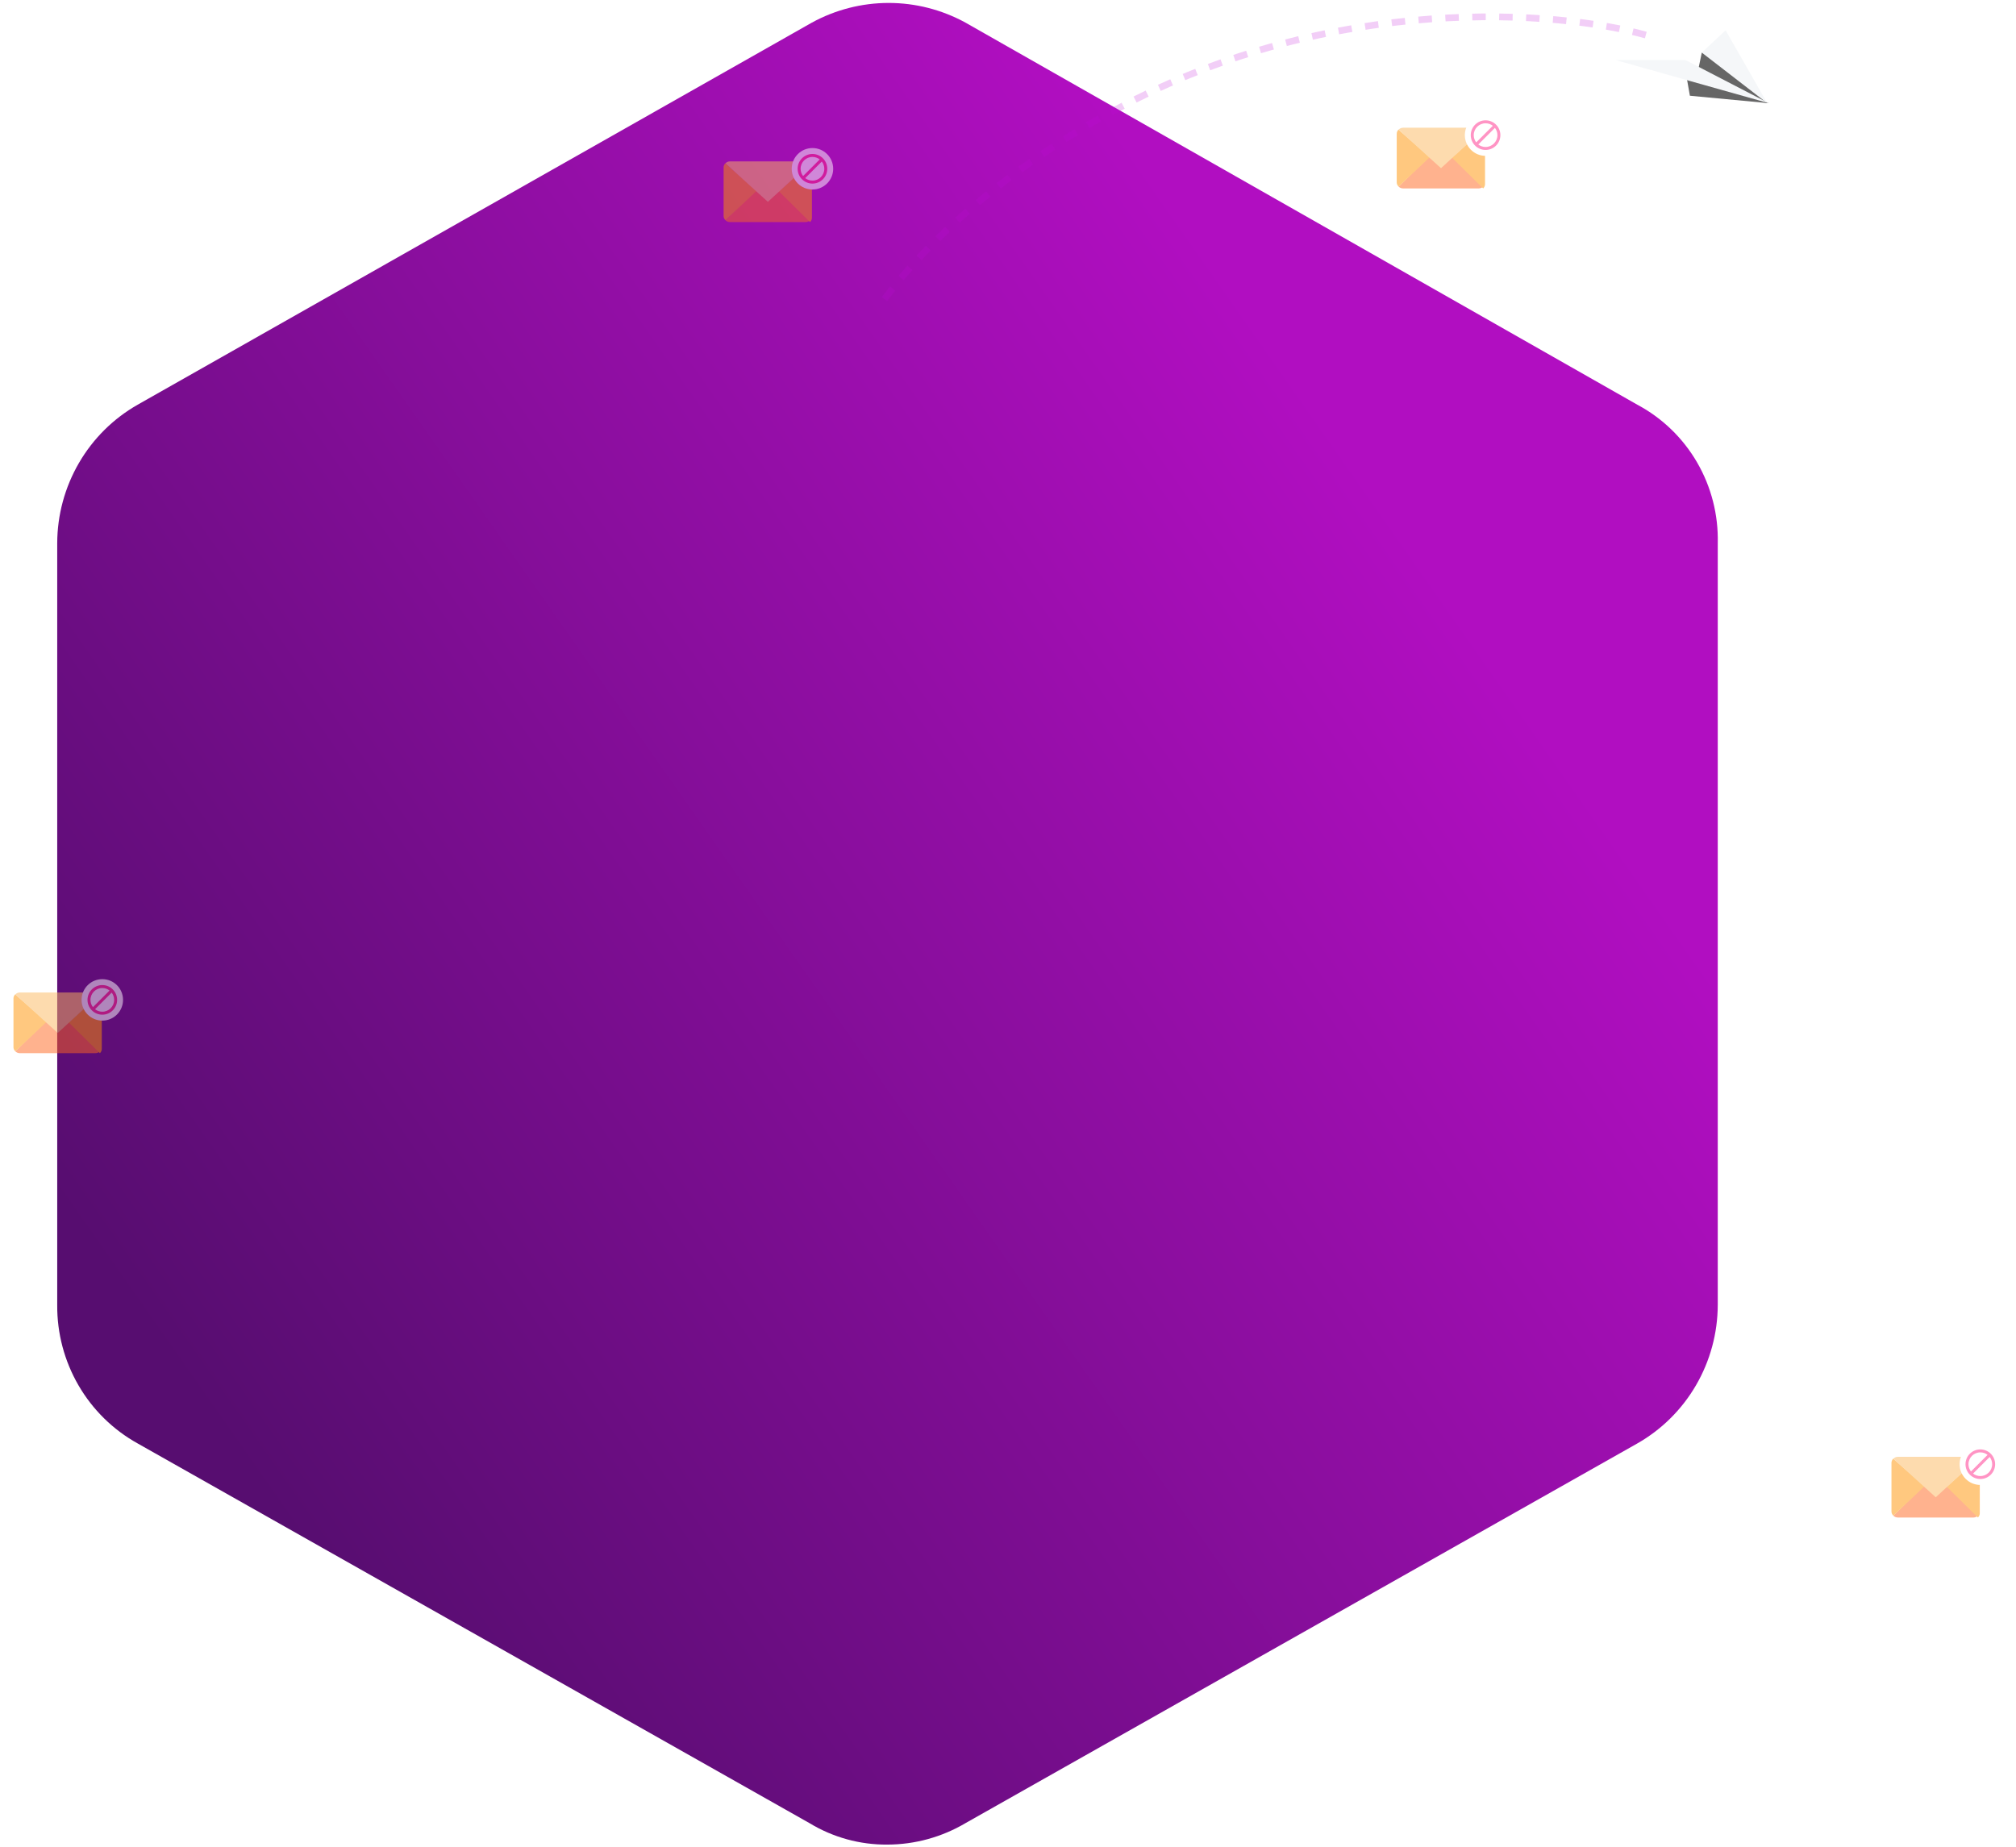 <svg width="599" height="549" viewBox="0 0 599 549" fill="none" xmlns="http://www.w3.org/2000/svg">
<path d="M486.489 120.28L286.887 6.733C279.875 2.888 272.023 0.874 264.045 0.874C256.066 0.874 248.214 2.888 241.203 6.733L40.898 120.28C33.666 124.395 27.645 130.373 23.447 137.603C19.25 144.834 17.025 153.059 17.001 161.44V387.824C16.936 396.224 19.123 404.484 23.33 411.731C27.537 418.977 33.607 424.939 40.898 428.985L240.5 541.822C247.498 546.074 255.526 548.284 263.693 548.209C271.848 548.189 279.851 545.985 286.887 541.822L486.489 428.985C493.72 424.87 499.742 418.892 503.939 411.661C508.137 404.431 510.361 396.206 510.385 387.824V161.44C510.592 153.013 508.464 144.696 504.242 137.424C500.021 130.152 493.872 124.214 486.489 120.28Z" fill="url(#paint0_linear)"/>
<g opacity="0.5" filter="url(#filter0_f)">
<path d="M231.537 56.16L228.12 59.328L224.83 56.329L224.438 56.711L215.547 65.455C215.896 65.8 216.373 65.996 216.872 66H239.369C239.868 65.996 240.345 65.8 240.694 65.455L231.954 56.591L231.537 56.16Z" fill="#FF651D"/>
<path d="M224.84 56.682L215.536 48.523L215.553 48.507H215.536C215.2 48.836 215.009 49.269 215 49.721V64.224C215.003 64.687 215.206 65.13 215.564 65.454L224.457 57.061L224.84 56.682Z" fill="#FF9200"/>
<path d="M240.628 48.507H240.614C240.614 48.507 240.614 48.507 240.628 48.52L231.4 56.835L231.815 57.244L240.683 66C241.04 65.665 241.241 65.209 241.24 64.734V49.821C241.24 49.635 241.208 49.449 241.146 49.272C241.044 48.98 240.866 48.717 240.628 48.507Z" fill="#FF9200"/>
<path d="M224.861 57.003L228.157 59.987L231.581 56.84L240.693 48.467C240.693 48.467 240.693 48.467 240.678 48.454C240.343 48.14 239.895 47.963 239.427 47.96H216.888C216.385 47.964 215.906 48.166 215.563 48.519L215.546 48.535L224.861 57.003Z" fill="#FBB85E"/>
<circle cx="241.4" cy="50.16" r="6.16" fill="white"/>
<path d="M241.399 45.76C238.97 45.76 236.999 47.731 236.999 50.16C236.999 52.589 238.97 54.56 241.399 54.56C243.828 54.56 245.799 52.589 245.799 50.16C245.799 47.731 243.828 45.76 241.399 45.76ZM237.879 50.16C237.879 48.215 239.454 46.64 241.399 46.64C242.213 46.64 242.961 46.917 243.555 47.383L238.623 52.316C238.156 51.722 237.879 50.974 237.879 50.16ZM241.399 53.68C240.585 53.68 239.837 53.403 239.243 52.936L244.175 48.004C244.642 48.598 244.919 49.346 244.919 50.16C244.919 52.105 243.344 53.68 241.399 53.68Z" fill="#FF298A"/>
</g>
<g opacity="0.5" filter="url(#filter1_f)">
<path d="M431.537 46.16L428.12 49.328L424.83 46.329L424.438 46.711L415.547 55.455C415.896 55.8 416.373 55.996 416.872 56H439.369C439.868 55.996 440.345 55.8 440.694 55.455L431.954 46.591L431.537 46.16Z" fill="#FF651D"/>
<path d="M424.84 46.682L415.536 38.523L415.553 38.507H415.536C415.2 38.836 415.009 39.269 415 39.721V54.224C415.003 54.687 415.206 55.13 415.564 55.453L424.457 47.061L424.84 46.682Z" fill="#FF9200"/>
<path d="M440.628 38.507H440.614C440.614 38.507 440.614 38.507 440.628 38.52L431.4 46.835L431.815 47.244L440.683 56C441.04 55.665 441.241 55.209 441.24 54.734V39.821C441.24 39.635 441.208 39.449 441.146 39.272C441.044 38.98 440.866 38.717 440.628 38.507Z" fill="#FF9200"/>
<path d="M424.861 47.003L428.157 49.987L431.581 46.84L440.693 38.467C440.693 38.467 440.693 38.467 440.678 38.454C440.343 38.14 439.895 37.963 439.427 37.96H416.888C416.385 37.964 415.906 38.166 415.563 38.519L415.546 38.535L424.861 47.003Z" fill="#FBB85E"/>
<circle cx="441.4" cy="40.16" r="6.16" fill="white"/>
<path d="M441.399 35.76C438.97 35.76 436.999 37.731 436.999 40.16C436.999 42.589 438.97 44.56 441.399 44.56C443.828 44.56 445.799 42.589 445.799 40.16C445.799 37.731 443.828 35.76 441.399 35.76ZM437.879 40.16C437.879 38.215 439.454 36.64 441.399 36.64C442.213 36.64 442.961 36.917 443.555 37.383L438.623 42.316C438.156 41.722 437.879 40.974 437.879 40.16ZM441.399 43.68C440.585 43.68 439.837 43.403 439.243 42.936L444.175 38.004C444.642 38.598 444.919 39.346 444.919 40.16C444.919 42.105 443.344 43.68 441.399 43.68Z" fill="#FF298A"/>
</g>
<g opacity="0.5" filter="url(#filter2_f)">
<path d="M578.537 441.16L575.12 444.328L571.83 441.329L571.438 441.711L562.547 450.455C562.896 450.8 563.373 450.996 563.872 451H586.369C586.868 450.996 587.345 450.8 587.694 450.455L578.954 441.591L578.537 441.16Z" fill="#FF651D"/>
<path d="M571.84 441.682L562.536 433.523L562.553 433.507H562.536C562.2 433.835 562.009 434.268 562 434.721V449.224C562.003 449.687 562.206 450.13 562.564 450.454L571.457 442.061L571.84 441.682Z" fill="#FF9200"/>
<path d="M587.628 433.507H587.614C587.614 433.507 587.614 433.507 587.628 433.52L578.4 441.835L578.815 442.244L587.683 451C588.04 450.665 588.241 450.209 588.24 449.734V434.821C588.24 434.634 588.208 434.449 588.146 434.272C588.044 433.98 587.866 433.717 587.628 433.507Z" fill="#FF9200"/>
<path d="M571.861 442.003L575.157 444.987L578.581 441.84L587.693 433.467C587.693 433.467 587.693 433.467 587.678 433.454C587.343 433.14 586.895 432.963 586.427 432.96H563.888C563.385 432.964 562.906 433.166 562.563 433.519L562.546 433.535L571.861 442.003Z" fill="#FBB85E"/>
<circle cx="588.4" cy="435.16" r="6.16" fill="white"/>
<path d="M588.399 430.76C585.97 430.76 583.999 432.731 583.999 435.16C583.999 437.589 585.97 439.56 588.399 439.56C590.828 439.56 592.799 437.589 592.799 435.16C592.799 432.731 590.828 430.76 588.399 430.76ZM584.879 435.16C584.879 433.215 586.454 431.64 588.399 431.64C589.213 431.64 589.961 431.917 590.555 432.383L585.623 437.316C585.156 436.722 584.879 435.974 584.879 435.16ZM588.399 438.68C587.585 438.68 586.837 438.403 586.243 437.936L591.175 433.004C591.642 433.598 591.919 434.346 591.919 435.16C591.919 437.105 590.344 438.68 588.399 438.68Z" fill="#FF298A"/>
</g>
<g opacity="0.5" filter="url(#filter3_f)">
<path d="M20.537 303.16L17.12 306.328L13.83 303.329L13.438 303.711L4.547 312.455C4.896 312.8 5.373 312.996 5.872 313H28.369C28.868 312.996 29.345 312.8 29.694 312.455L20.954 303.591L20.537 303.16Z" fill="#FF651D"/>
<path d="M13.84 303.682L4.536 295.523L4.553 295.507H4.536C4.2 295.835 4.009 296.268 4 296.721V311.224C4.003 311.687 4.206 312.13 4.564 312.454L13.457 304.061L13.84 303.682Z" fill="#FF9200"/>
<path d="M29.628 295.507H29.614C29.614 295.507 29.614 295.507 29.628 295.52L20.4 303.835L20.815 304.244L29.683 313C30.04 312.665 30.241 312.209 30.24 311.734V296.821C30.24 296.634 30.208 296.449 30.146 296.272C30.044 295.98 29.866 295.717 29.628 295.507Z" fill="#FF9200"/>
<path d="M13.861 304.003L17.157 306.987L20.581 303.84L29.693 295.467C29.693 295.467 29.693 295.467 29.678 295.454C29.343 295.14 28.895 294.963 28.427 294.96H5.888C5.385 294.964 4.906 295.166 4.563 295.519L4.546 295.535L13.861 304.003Z" fill="#FBB85E"/>
<circle cx="30.4" cy="297.16" r="6.16" fill="white"/>
<path d="M30.399 292.76C27.97 292.76 25.999 294.731 25.999 297.16C25.999 299.589 27.97 301.56 30.399 301.56C32.828 301.56 34.799 299.589 34.799 297.16C34.799 294.731 32.828 292.76 30.399 292.76ZM26.879 297.16C26.879 295.215 28.454 293.64 30.399 293.64C31.213 293.64 31.961 293.917 32.555 294.383L27.623 299.316C27.156 298.722 26.879 297.974 26.879 297.16ZM30.399 300.68C29.585 300.68 28.837 300.403 28.243 299.936L33.175 295.004C33.642 295.598 33.919 296.346 33.919 297.16C33.919 299.105 32.344 300.68 30.399 300.68Z" fill="#FF298A"/>
</g>
<g filter="url(#filter4_d)">
<path d="M505.643 11.632L512.716 5L525.096 26.664L505.643 11.632Z" fill="#F5F7F9"/>
<path d="M503.432 22.243L505.642 11.632L525.095 26.664L503.432 22.243Z" fill="#666666"/>
<path d="M500.779 16.938L502.106 24.453L525.538 26.664L500.779 16.938Z" fill="#666666"/>
<path d="M500.779 13.842H480L525.538 26.663L500.779 13.842Z" fill="#F5F7F9"/>
</g>
<path opacity="0.2" d="M489 10.414C463.541 3.222 396.495 -2.461 331.983 32.345C317.063 39.891 282.178 61.986 262 90" stroke="#C10CD7" stroke-width="2" stroke-linejoin="round" stroke-dasharray="4 4"/>
<defs>
<filter id="filter0_f" x="211" y="40" width="40.56" height="30" filterUnits="userSpaceOnUse" color-interpolation-filters="sRGB">
<feFlood flood-opacity="0" result="BackgroundImageFix"/>
<feBlend mode="normal" in="SourceGraphic" in2="BackgroundImageFix" result="shape"/>
<feGaussianBlur stdDeviation="2" result="effect1_foregroundBlur"/>
</filter>
<filter id="filter1_f" x="411" y="30" width="40.56" height="30" filterUnits="userSpaceOnUse" color-interpolation-filters="sRGB">
<feFlood flood-opacity="0" result="BackgroundImageFix"/>
<feBlend mode="normal" in="SourceGraphic" in2="BackgroundImageFix" result="shape"/>
<feGaussianBlur stdDeviation="2" result="effect1_foregroundBlur"/>
</filter>
<filter id="filter2_f" x="558" y="425" width="40.56" height="30" filterUnits="userSpaceOnUse" color-interpolation-filters="sRGB">
<feFlood flood-opacity="0" result="BackgroundImageFix"/>
<feBlend mode="normal" in="SourceGraphic" in2="BackgroundImageFix" result="shape"/>
<feGaussianBlur stdDeviation="2" result="effect1_foregroundBlur"/>
</filter>
<filter id="filter3_f" x="0" y="287" width="40.56" height="30" filterUnits="userSpaceOnUse" color-interpolation-filters="sRGB">
<feFlood flood-opacity="0" result="BackgroundImageFix"/>
<feBlend mode="normal" in="SourceGraphic" in2="BackgroundImageFix" result="shape"/>
<feGaussianBlur stdDeviation="2" result="effect1_foregroundBlur"/>
</filter>
<filter id="filter4_d" x="476" y="5" width="53.538" height="29.664" filterUnits="userSpaceOnUse" color-interpolation-filters="sRGB">
<feFlood flood-opacity="0" result="BackgroundImageFix"/>
<feColorMatrix in="SourceAlpha" type="matrix" values="0 0 0 0 0 0 0 0 0 0 0 0 0 0 0 0 0 0 127 0" result="hardAlpha"/>
<feOffset dy="4"/>
<feGaussianBlur stdDeviation="2"/>
<feComposite in2="hardAlpha" operator="out"/>
<feColorMatrix type="matrix" values="0 0 0 0 0 0 0 0 0 0 0 0 0 0 0 0 0 0 0.05 0"/>
<feBlend mode="normal" in2="BackgroundImageFix" result="effect1_dropShadow"/>
<feBlend mode="normal" in="SourceGraphic" in2="effect1_dropShadow" result="shape"/>
</filter>
<linearGradient id="paint0_linear" x1="58.249" y1="414.804" x2="457.284" y2="135.304" gradientUnits="userSpaceOnUse">
<stop stop-color="#570D70"/>
<stop offset="0.905" stop-color="#B10EC1"/>
</linearGradient>
</defs>
</svg>
